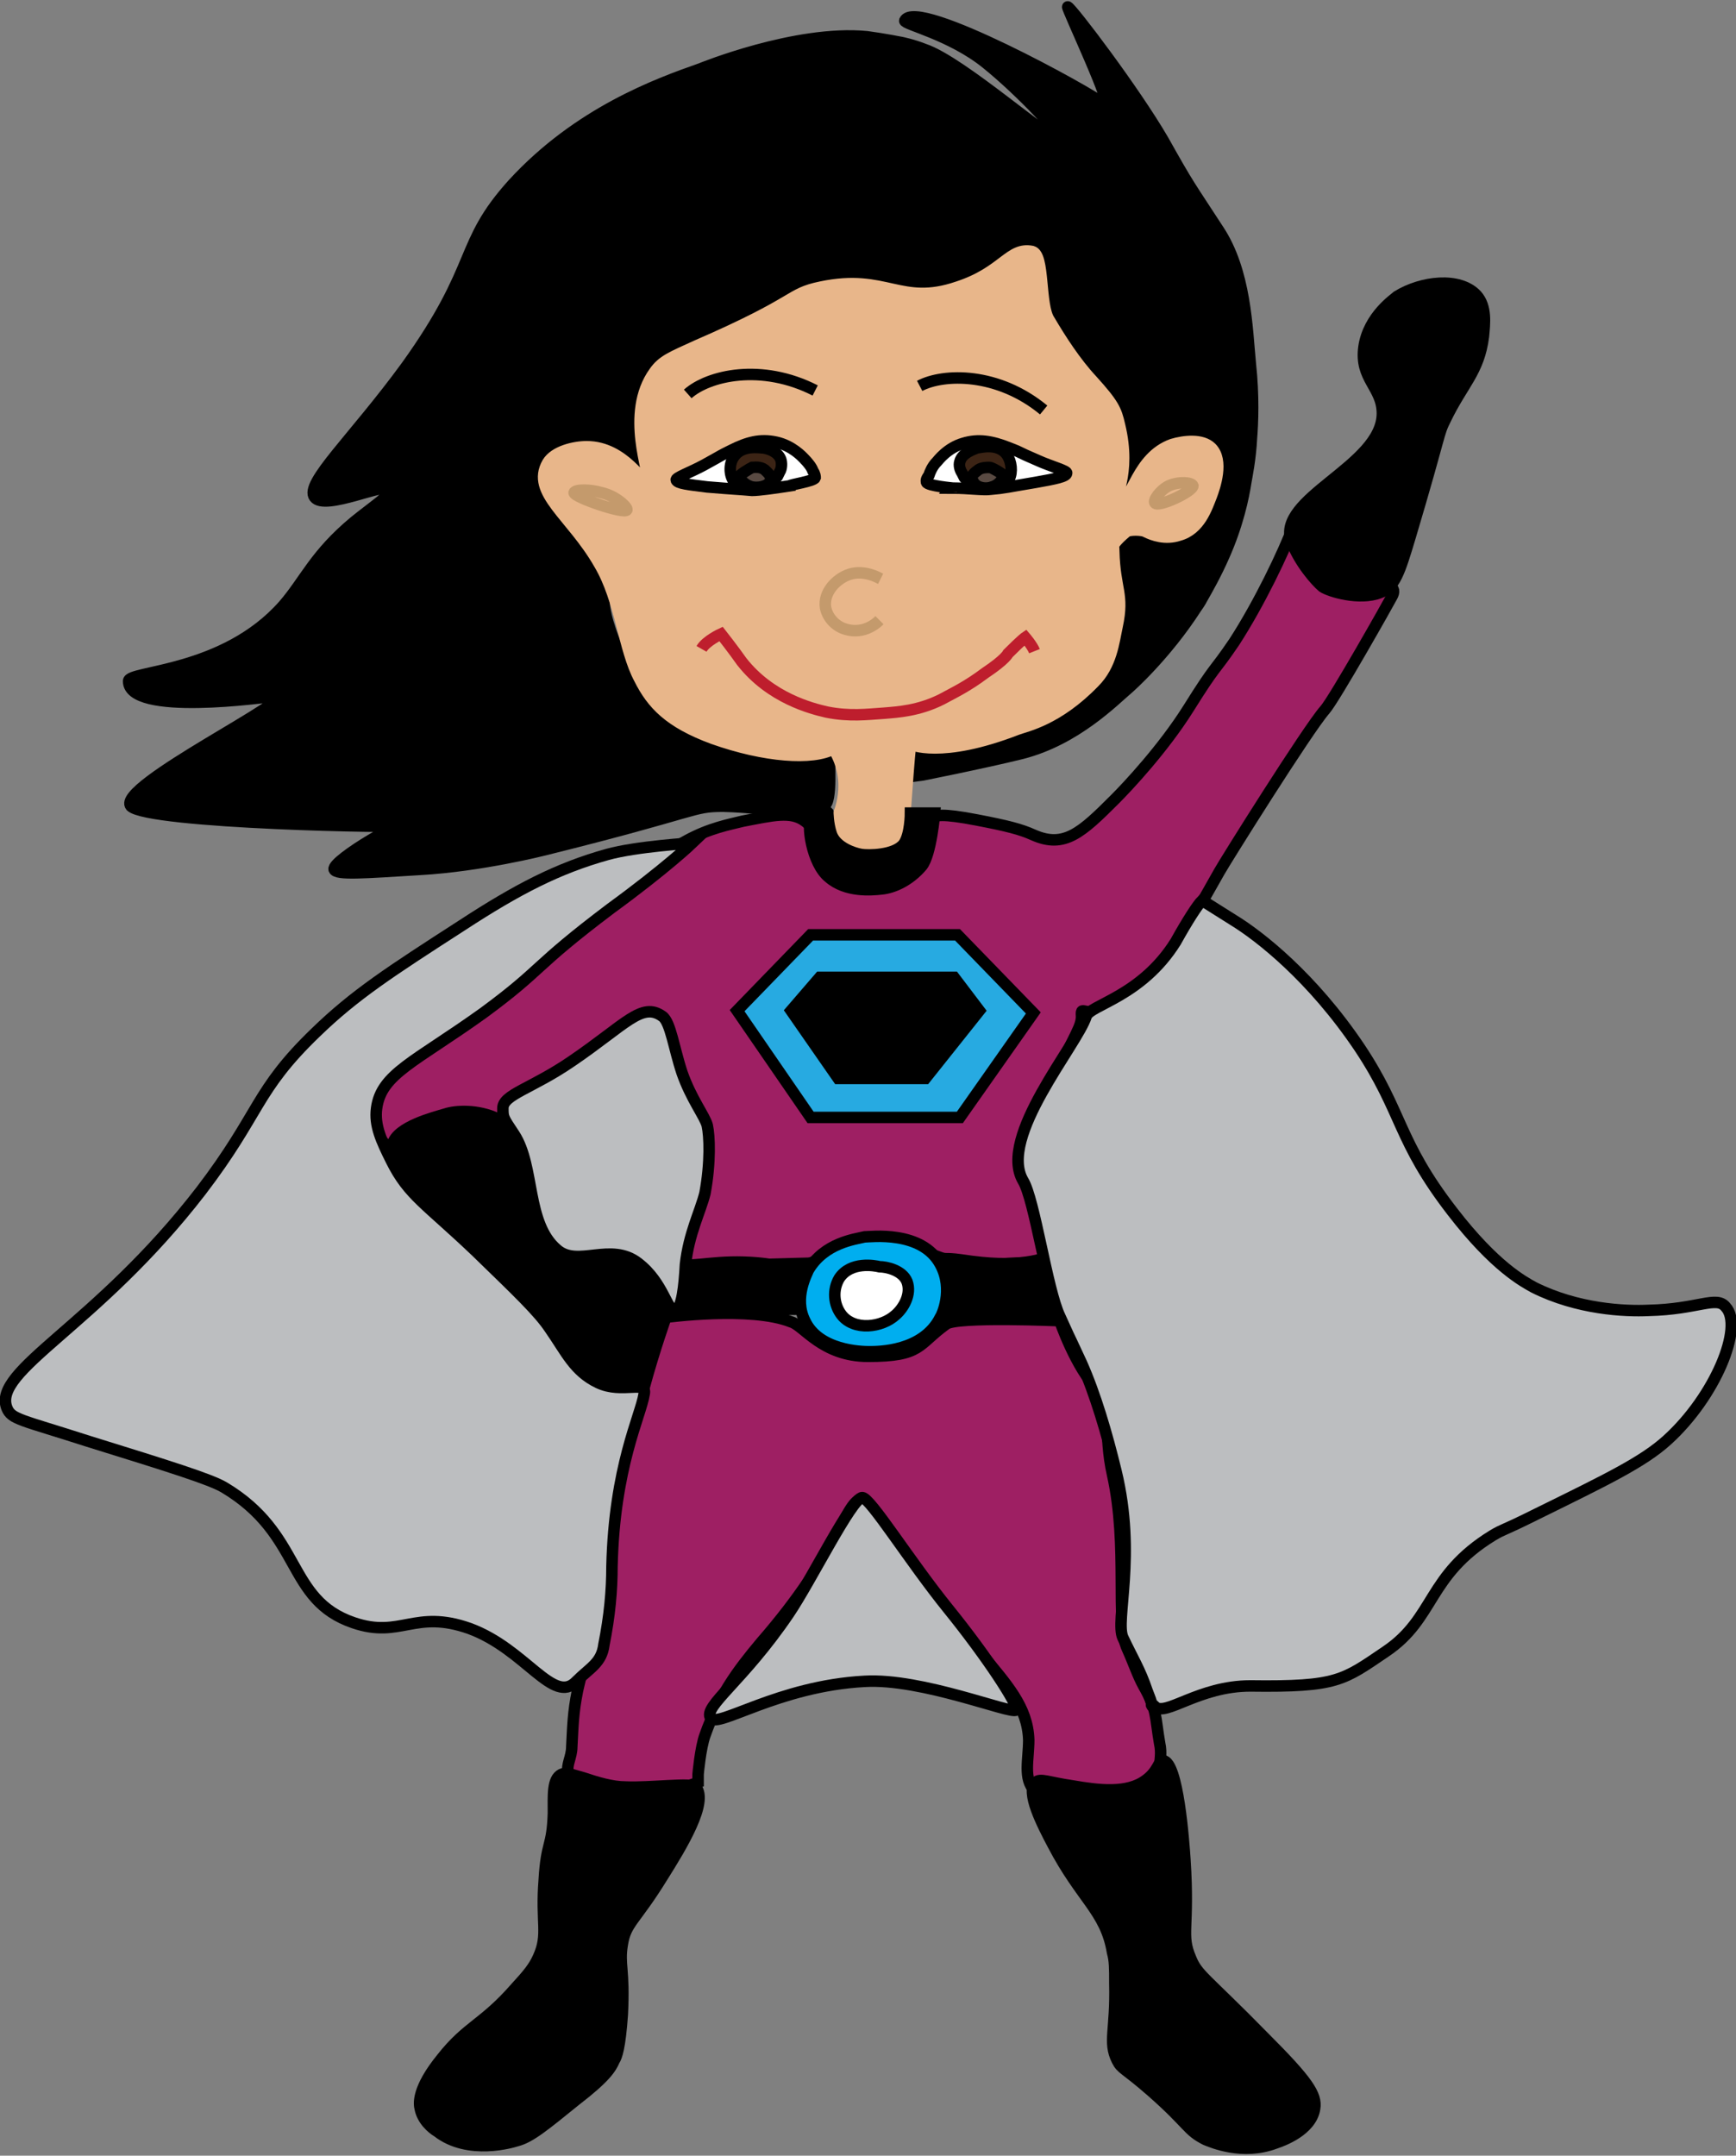 <?xml version="1.0" encoding="utf-8"?>
<!-- Generator: Adobe Illustrator 18.1.0, SVG Export Plug-In . SVG Version: 6.00 Build 0)  -->
<!DOCTYPE svg PUBLIC "-//W3C//DTD SVG 1.1//EN" "http://www.w3.org/Graphics/SVG/1.1/DTD/svg11.dtd">
<svg version="1.1" id="Layer_1" xmlns="http://www.w3.org/2000/svg" xmlns:xlink="http://www.w3.org/1999/xlink" x="0px" y="0px"
	 viewBox="0 0 151.2 187.7" enable-background="new 0 0 151.2 187.7" xml:space="preserve">
<rect x="0" y="0" width="151.2" height="187.7" fill="#808080" stroke="none"/>
<path stroke="#000000" stroke-miterlimit="10" d="M11.2,59.3c0-0.9,8.3-0.7,13.5-6.6c1.9-2.2,2.7-4.4,6.2-7.3
	c1.6-1.3,3.3-2.4,3.1-2.8c-0.3-0.7-5.7,1.9-6.6,0.7c-0.9-1.2,3.4-5.1,8-11.4c6.4-8.9,4.5-10.6,9.3-15.9C50.4,9.8,57.3,7.3,61,6
	c0,0,8.3-3.4,14.5-2.8c1.5,0.2,3,0.5,3,0.5c0,0,1,0.2,2,0.6c3.3,1.1,11.3,8.3,11.9,7.9C92.7,12,89,8,85.9,5.5
	c-3.1-2.5-7.2-3.4-7.1-3.7c1-2.1,16.4,6.4,17.4,7.3c1.1,0.9-3.4-8.6-3.2-8.5c0.4,0.2,5.8,7.3,8.3,11.6c2.3,4.1,2.2,3.8,4.8,7.8
	c2.4,3.6,2.5,8.6,2.8,11.7c0.3,2.7,0.2,5.2,0.1,6.4c-0.1,1.9-0.4,3.3-0.5,3.9c-0.2,1.3-0.7,3.7-1.9,6.4c-0.7,1.6-1.5,3-1.9,3.7
	c0,0-0.2,0.4-0.5,0.8c-2.7,4.2-5.9,7-5.9,7c-1.3,1.1-4.6,4.5-9.3,5.7c-3.2,0.8-9.7,2.1-9.8,2.1c0,0,0.2-3.7,0.1-2
	c0,0,16.3-2.2,18.4-10.1c0.9-3.4-1.1-9,1-9c1.2,0,1.9,1.1,3.8,0.2c3.1-1.4,5.3-6.4,3.5-8.1c-1-1-3.4-0.6-4.8,0.3
	c-2.3,1.5-2.5,4.2-3.1,4.1c-0.8-0.1,0.6-4.6-1.7-8.3c-0.9-1.5-1.6-1.5-3.5-4.1c-1.1-1.6-1.7-2.5-2.1-3.8c-0.7-2.7,0.4-4.2-0.3-4.8
	c-1-0.9-3.3,1.3-6.9,2.4c-5.1,1.6-6.1-1.1-11.8,0c-4,0.8-3.1,2.1-10.7,4.8c-1.4,0.5-2.9,1-4.1,2.4c-2,2.3-2.1,5.2-2.1,5.5
	c0,2.7,1.3,4.7,1,4.8c-0.4,0.2-1.7-3.3-4.5-3.8c-1.3-0.2-3,0.2-3.8,1.4c-1,1.5-0.3,3.4,0,4.1c1.1,3,3.2,2.7,4.5,5.5
	c0.9,2,0,2.5,1,5.5c0.7,2.2,1.8,3.7,2.4,4.5c0.9,1.2,2.1,2.9,4.1,4.1c1.5,1,3.2,1.3,6.6,2.1c0,0,1.5-0.2,6.1,0.6
	c-0.2-1.1,0.2,2.9-0.3,3.9c-0.7,1.5-4.7,0.4-9,0.3c-2.8,0-1.9,0.4-15.6,3.8c0,0-5.5,1.4-10.8,1.7c0,0,0,0,0,0
	c-4.9,0.3-7.3,0.5-7.5,0c-0.2-0.8,6.7-4.8,6.2-3.8c-0.1,0.2-22.3-0.2-23.9-1.7C10,68.5,26.4,60.6,24,60.6
	C23.1,60.7,11.2,62.4,11.2,59.3z"/>
<path fill="#E8B68A" stroke="#E8B68A" stroke-miterlimit="10" d="M78.7,72.8c0,0,0.3-5,0.6-8c0,0,2.6,1.3,9.3-1.3
	c0.8-0.3,3.5-0.8,6.7-4.1c1.5-1.5,1.7-3.5,2-4.9c0.6-2.8-0.2-3.1-0.3-6.5c0,0-0.7-0.2,1.1-1.7c0.2-0.2,1.4-0.2,1.7,0
	c0.6,0.3,1.7,0.7,2.9,0.3c1.8-0.5,2.4-2.4,2.8-3.4c0.3-0.8,1.1-3.1,0-4.2c-0.8-0.8-2.4-0.6-3.4-0.3c-3.1,1.1-3.5,5-4.5,4.8
	c-0.8-0.1,1-2-0.1-6.5c-0.3-1.3-0.5-1.8-2.4-3.9c-1.4-1.5-2.7-3.5-3.7-5.2c-0.9-1.3-0.4-5.7-1.5-6c-2-0.4-2.5,1.8-6.5,3.1
	c-5,1.7-6.2-1.2-11.9,0c-2.9,0.6-1.8,1.2-10.8,5.1c-2.2,1-3,1.3-3.7,2.3c-2.6,3.6-0.3,9-0.6,9.5c-0.3,0.4-2-3-5.3-3
	c-1.1,0-2.8,0.4-3.4,1.4c-1.5,2.6,2.1,4.6,4.5,8.8c1.9,3.2,2.1,7.4,3.5,10c1.1,2.2,2.6,3.8,6.4,5.2c4.5,1.6,8.7,1.9,10.5,0.9
	c0,0,0,0,0,0C74.4,68.1,73,71,73,71c0,0.3,0,0.9,0,1.6c0.4,0.3,1.1,0.8,2.1,1c0.3,0.1,0.6,0.1,1,0.1C77.6,73.7,78.7,72.8,78.7,72.8z
	"/>
<path fill="#9E1F63" stroke="#000000" stroke-miterlimit="10" d="M70.1,71.5c-1.2-0.9-2.8-0.5-5.4,0c-1.2,0.3-2.9,0.6-4.9,1.7
	c-3,1.6-4.5,3.4-7.3,5.6c-3.9,3-6.8,6.5-10.6,9.4c-0.1,0-3.2,1.7-6.7,4.6c-1,0.8-2,1.7-2.4,3.2c-0.4,1.6,0.2,3.6,1.2,3.9
	c0.6,0.2,1-0.6,2.9-1.7c1.3-0.8,2.4-1.4,3.7-1.3c1.4,0.1,1.5,0.8,2.5,0.8c1.9,0.1,4.3-3.3,5.8-4.3c1.3-0.9,3.2-1.3,5.3-3.3
	c1-1,1.4-1.8,2-1.7c1,0.1,0.8,2.3,2.5,5.1c1.1,1.8,1.3,2,1.8,3.6c0.5,1.4,0.8,5.5,0,8.3c0,0-0.6,0.2-0.7,2.8l-0.4,1.7
	c0.3,0.6,2.3-0.1,5.4,0c3.1,0.1,3.5,0.7,5.1,0.3c1.7-0.4,1.8-1.2,3.8-1.9c1.7-0.6,3.8-0.5,4.3-0.4c1.7,0.4,1.9,0.9,3.9,1.6
	c0.6,0.2,0.3,0,1.8,0.2c2.6,0.4,4.2,0.4,5.7,0.2c1.4-0.2,1.6-0.4,1.7-0.5c0.7-0.9-0.7-2.4-1.3-5.4c-0.2-0.9-0.8-3.5,0-6.2
	c0.5-1.7,1-1.6,2.2-4.2c1.6-3.5,2.2-4.2,2.2-5.1c-0.1-1.3,0.4,0.7,3.3-1.5c2.8-2.1,2.8-2.1,4.1-3.6c1.2-1.3,3.9-6.3,4.6-7.5
	c0.5-0.9,7.7-12.4,9.2-14.1c0.8-0.9,5.6-9.4,5.8-9.8c1.2-2-4.1-0.5-3.5-0.6c2.9-0.2-0.9-1.3-3.3-2c-2-0.6-1-5.3-1.7-3.7
	c-0.9,2.4-3,6.8-5.2,10.2c-1.9,2.8-1.5,1.8-4,5.8c-2.2,3.5-5.3,6.8-6.4,7.9c-2.9,2.9-4.4,4.3-7.1,3.1c-1.1-0.5-2.3-0.8-4.9-1.3
	c-3.1-0.6-3.6-0.4-3.9-0.2c-1.1,0.8-0.2,2.3-1.3,3.7c-1.2,1.4-3.3,1.5-4,1.5c-0.8,0-2.5,0.1-3.7-1C70.7,74.1,71.5,72.5,70.1,71.5z"
	/>
<polygon fill="#27AAE1" stroke="#000000" stroke-miterlimit="10" points="70.6,81.4 64.2,88 70.6,97.3 83.6,97.3 90,88.2 83.4,81.4 
	"/>
<polygon stroke="#000000" stroke-miterlimit="10" points="68.9,88 73,93.9 80.6,93.9 85.3,88 83.1,85.1 71.4,85.1 "/>
<path stroke="#000000" stroke-miterlimit="10" d="M34.2,99.6c-0.3,1.1,1.1,3.1,3.5,5.6c5.3,5.3,6.1,4.6,8.3,7.4
	c2.2,2.7,2.6,4.8,5.6,6.9c1.3,0.9,2.2,1.2,3,1c1.6-0.5,2.2-2.9,2.5-4.4c0.4-1.7,0.8-3.7-0.3-5.2c-0.9-1.2-2.3-1.5-3.4-1.7
	c-2.3-0.5-2.9,0.3-4,0c-3.5-1-1.9-9.8-6.1-11.8c-1.7-0.8-3.6-0.7-4.5-0.4C37.8,97.3,34.6,98.1,34.2,99.6z"/>
<path stroke="#000000" stroke-miterlimit="10" d="M112.5,47.2c-1.5-3.8,7.9-6.6,7.9-11.2c0-2.3-2-3-1.6-5.8c0.4-2.7,2.7-4.2,2.9-4.4
	c2.1-1.3,5.4-1.7,6.9-0.1c0.9,1,0.7,2.5,0.6,3.6c-0.4,3.1-1.8,4.1-3.3,7.2c-0.7,1.4-0.3,0.9-3.1,10.3c-0.9,3-1.3,4.3-2.6,4.8
	c-1.8,0.7-4.4-0.1-5-0.5C114.6,50.6,113.2,49,112.5,47.2z"/>
<path stroke="#000000" stroke-miterlimit="10" d="M59,110.3c-0.3,1.2-0.7,2.5-1,3.7h11l1.2-4L59,110.3z"/>
<polygon stroke="#000000" stroke-miterlimit="10" points="82.4,110.2 82.4,114.7 92.4,114 91.2,109.9 "/>
<path fill="#00AEEF" stroke="#000000" stroke-miterlimit="10" d="M70.4,110.6c-0.1,0.3-1.3,2.4-0.3,4.4c1.2,2.6,4.9,2.7,5.6,2.7
	c0.8,0,4.7,0,6.2-3c0.1-0.1,1.2-2.4,0-4.6c-1.6-3-6.1-2.4-6.6-2.4C74.5,107.9,71.8,108.2,70.4,110.6z"/>
<path fill="#FFFFFF" stroke="#000000" stroke-miterlimit="10" d="M73.1,111.3c-0.6,1-0.5,2.3,0.2,3.2c1.1,1.4,3.5,1.1,4.7,0
	c0.7-0.6,1.4-1.8,1-2.9c-0.4-1-1.8-1.3-2.4-1.3C76.2,110.2,74.1,109.8,73.1,111.3z"/>
<path fill="#9E1F63" stroke="#000000" stroke-miterlimit="10" d="M58,114.7c0,0-1,2.8-1.9,6.1c-0.2,0.5-0.8,3-1.2,4.4
	c-2.5,8.7-1.9,17.4-2.8,18.3c-1.3,1.2-1.4,2-1.8,3.7c-0.4,2-0.4,3.1-0.5,4.9c0,0.9-0.5,1.6-0.3,2.2c0.2,0.9,1.6,1.3,2.5,1.5
	c0.5,0.2,2.8,0.5,4.6,0.4c1.9-0.1,4.2-1,4.2-1v-0.7c0,0,0.2-2.3,0.6-3.4c1.2-3.4,2.8-5.6,4.9-8.1c6.8-7.8,7.2-12,8.7-12.5
	c0,0,2.8,4.2,10.4,13.4c2.3,2.8,4.1,4.7,4.2,7.6c0,1.7-0.5,3.4,0.5,4.4c0.2,0.2,0.6,0.5,3.2,0.7c4.6,0.3,6-0.6,6.4-0.8
	c0.5-0.3,1.3-0.9,1.3-1.7c0-0.8,0.2-1.4,0-2.3c-0.4-2.3-0.2-2.9-1.4-5c-0.5-0.9-0.9-2.1-1.4-3.2c-1.1-2.3,0.1-8.9-1.3-15.2
	c-0.8-3.5-0.1-6.3-1.3-7.4c-1.9-1.9-3.3-6-3.3-6s-9-0.4-9.9,0.3c-2.5,1.8-2.1,2.8-6.8,2.8c-4,0-5.6-2.7-6.7-3
	C65.4,113.7,58,114.7,58,114.7z"/>
<path stroke="#000000" stroke-miterlimit="10" d="M48.2,157.9c0-1.6-0.1-3,0.7-3.4c0.4-0.2,0.8,0,1.9,0.3c1.2,0.4,2.5,0.8,3.7,0.8
	c2,0.1,5.8-0.4,6.1,0c1.1,1.3-1.2,5.1-2.9,7.8c-2.4,3.9-3.2,4-3.5,5.9c-0.3,1.8,0.2,2.1,0,6.1c-0.2,2.9-0.5,3.7-0.7,4
	c-0.3,0.7-0.8,1.5-3.4,3.5c-2.6,2.1-3.9,3.2-5.1,3.5c-0.3,0.1-4.2,1.3-6.9-0.8c-0.5-0.3-1.3-1-1.5-2c-0.1-0.4-0.3-1.7,1.9-4.4
	c2.2-2.8,3.6-2.9,6.4-6.1c1.1-1.2,1.6-1.8,2-2.7c0.9-2,0.2-2.9,0.5-6.7C47.6,160.3,48.1,160.9,48.2,157.9z"/>
<path stroke="#000000" stroke-miterlimit="10" d="M91.7,160.6c-0.9-1.7-2.4-4.6-1.5-5.4c0.4-0.4,1.1,0,3.2,0.3
	c2.3,0.4,4.8,0.7,6.4-0.5c1.1-0.8,1.1-1.7,1.5-1.7c1.3,0.1,1.8,7.1,1.9,8.6c0.4,6.1-0.4,6.5,0.5,8.6c0.6,1.5,1.2,1.6,6.4,6.9
	c3.8,3.8,4.6,5,4.4,6.2c-0.3,1.9-2.8,2.8-3.4,3c-2.9,1.1-5.6-0.1-6.1-0.3c-1.6-0.8-1.4-1.3-4.7-4.2c-2.4-2.1-2.6-1.9-3-2.7
	c-0.8-1.6-0.1-2.6-0.2-6.7c0-1.3,0-2-0.2-2.7C96.3,166.4,94.2,165.4,91.7,160.6z"/>
<path fill="#BCBEC0" stroke="#000000" stroke-miterlimit="10" d="M104.7,78.4c0,0,0,0,2.7,1.7c2.3,1.4,6.9,5,11,11.1
	c3.8,5.7,3.3,8.1,8.1,14.3c3.7,4.8,6.2,6.1,7.1,6.6c3.8,1.9,7.9,2.1,10,2c4.3-0.1,5.9-1.3,6.7-0.3c1.6,1.7-0.9,7.8-5.1,11.6
	c-2.1,1.9-5.2,3.4-11.3,6.4c-3.2,1.6-2.9,1.3-3.9,1.9c-5.7,3.5-5,7.2-9.3,10.1c-3.7,2.5-4.2,3.1-11.8,3c-4.5,0-7.4,2.7-8.3,1.8
	c-0.8-0.8,0.3,1.1-0.7-1.4c-0.6-1.8-1.3-2.9-2.1-4.6c-0.7-1.5,1.2-7.1-0.6-14.5c-0.8-3.3-1.8-6.7-3-9.4c-1.9-4.1-0.5-1-1.9-4.1
	c-1.1-2.3-2.2-10.2-3.2-11.8C86.9,99,93.8,91,94.6,88.5c0.3-1,4.8-1.7,7.8-6.5C103.4,80.2,104.3,78.8,104.7,78.4z"/>
<path fill="#BCBEC0" stroke="#000000" stroke-miterlimit="10" d="M88.5,148.9c-0.4,0.4-8.2-2.8-13.2-2.5c-7.5,0.4-12.8,4.1-13.4,3.2
	c-0.7-1,2.8-3.2,6.8-9.1c1.9-2.8,5.5-10.1,6.4-10.1c0.7,0,4.1,5.5,7.5,9.7C86,144.3,88.8,148.6,88.5,148.9z"/>
<path fill="#BCBEC0" stroke="#000000" stroke-miterlimit="10" d="M50.2,146.4c-2,2.1-4.4-2.8-9.3-4.6c-4.8-1.7-6,0.9-10.1-0.5
	c-5.9-2-4.4-7.7-11.3-11.8c-1.2-0.7-4.7-1.8-11.8-4c-5.9-1.9-6.7-1.9-7.1-2.9c-1.3-3.3,7.8-7.1,16.9-18.9c5.2-6.8,4.7-8.7,10-13.8
	c3.4-3.3,6.5-5.3,12.7-9.3c4.9-3.2,8.4-5,12.7-6.2c2.5-0.7,7.4-1,7.4-1s-2.3,2.2-7.1,5.7c-6.9,5.2-5.8,5.2-11.1,9.1
	c-6,4.3-8.9,5.3-9.3,8.3c-0.2,1.5,0.4,2.8,1.3,4.6c1.5,3,3,3.7,7.4,7.9c3.6,3.5,5.4,5.2,6.4,6.7c1.4,2,2.1,3.7,4.2,4.7
	c2.1,1,4.3-0.3,4,1c-0.3,1.9-2.6,6.3-2.8,15c0,2.1-0.2,4.3-0.7,6.8C52.4,144.8,51.4,145.2,50.2,146.4z"/>
<g>
	<path fill="#BCBEC0" stroke="#000000" stroke-miterlimit="10" d="M57.7,88.5c-1.8-1.3-3.2,0.7-7.9,3.9c-3.5,2.4-6,2.9-6,4.1
		c0,0.8,0,0.8,1,2.3c1.8,2.8,1,7.7,3.7,10c1.8,1.6,4.7-0.7,7.1,1.2c2.2,1.7,2.5,4.2,3.2,4.1c0.6-0.1,0.8-2.2,0.9-4
		c0.3-2.7,1.3-4.6,1.7-6.2c0.5-2.7,0.4-5,0.2-5.9c-0.2-0.8-1.4-2.3-2.2-4.6C58.7,91.3,58.4,89,57.7,88.5z"/>
</g>
<path stroke="#000000" stroke-miterlimit="10" d="M70.7,71.1c0-0.1,0,0.3,0.8-0.1c0.7-0.4,0.6-0.3,0.6-0.3s0,1,0.3,1.9
	c0.4,1.2,2,1.7,2.6,1.8c0.6,0.1,2.9,0.1,3.7-0.9c0.6-0.8,0.6-2.7,0.6-2.7h2.1c0,0-0.3,3.6-1.1,4.6c-1.1,1.3-2.5,1.9-3.5,2
	c-0.9,0.1-3.1,0.3-4.6-1C70.7,75.2,70.2,71.7,70.7,71.1z"/>
<path fill="none" stroke="#C49A6C" stroke-miterlimit="10" d="M100.6,43.8c-0.2-0.2,0.4-1.1,1.2-1.5c0.9-0.4,2-0.3,2.1,0
	C103.9,42.8,100.9,44.2,100.6,43.8z"/>
<path fill="none" stroke="#C49A6C" stroke-miterlimit="10" d="M54.6,44.4c0.1-0.2-0.9-1.2-2.2-1.5c-1-0.3-2.3-0.3-2.4,0
	C50,43.3,54.4,44.8,54.6,44.4z"/>
<line fill="none" stroke="#000000" stroke-miterlimit="10" x1="83.2" y1="32.7" x2="83.2" y2="32.7"/>
<path fill="none" stroke="#000000" stroke-miterlimit="10" d="M80.1,33.6c2.1-1.1,6.8-1.2,10.8,2.1"/>
<g>
	<path fill="none" stroke="#C49A6C" stroke-miterlimit="10" d="M76.7,50.4c-0.2-0.1-1.4-0.8-2.7-0.4c-1.2,0.4-2.3,1.6-2.1,2.9
		c0.2,1,1,1.7,1.8,1.9c1,0.3,2.1,0,2.9-0.8"/>
</g>
<path fill="none" stroke="#BE1E2D" stroke-miterlimit="10" d="M61.1,56.5c0.4-0.7,1.7-1.3,1.7-1.3s1.1,1.4,1.8,2.4
	c2.5,3.2,6.1,4.1,7.4,4.4c2,0.4,3.5,0.2,5,0.1c1.2-0.1,3-0.2,5-1.2c1.1-0.6,2.2-1.1,3.8-2.3c1.8-1.2,2-1.7,2-1.7
	c1.2-1.2,1.5-1.4,1.5-1.4s0.6,0.7,0.8,1.2"/>
<g>
	<path fill="#FFFFFF" stroke="#000000" stroke-miterlimit="10" d="M80.7,42c0-0.1-0.1-0.2,0.2-0.6c0.1-0.3,0.3-0.8,0.7-1.2
		c0.1-0.1,0.9-1.2,2.3-1.6c1.3-0.4,2.5-0.2,4,0.4c1.3,0.5,0.4,0.2,2.5,1.1c1.1,0.5,2.6,0.9,2.5,1.1c0,0.3-1,0.5-2.7,0.8
		c-2.4,0.4-2.7,0.5-3.9,0.6c-0.6,0.1-2-0.1-3.3-0.1C83,42.5,80.8,42.3,80.7,42z"/>
	<path fill="#3C2415" stroke="#000000" stroke-miterlimit="10" d="M83.6,40.2c0.2-0.8,1.3-1.1,1.5-1.2c0.2,0,1.8-0.5,2.6,0.6
		c0.4,0.6,0.5,1.5,0.2,2.1C87,43,84.5,42.3,84,41.6c-0.1-0.2-0.2-0.4-0.2-0.4C83.6,40.9,83.5,40.5,83.6,40.2z"/>
	<path fill="#594A42" stroke="#000000" stroke-miterlimit="10" d="M85.1,41c0.3-0.3,0.8-0.3,1.1-0.3c0.2,0,1.2,0.6,1.2,0.7
		c-0.1,0.5-0.6,0.9-1,1c-0.5,0.2-1.3,0.1-1.6-0.4C84.5,41.5,84.7,41.3,85.1,41z"/>
</g>
<g>
	<path fill="#FFFFFF" stroke="#000000" stroke-miterlimit="10" d="M71,41.6c0-0.1,0-0.3-0.2-0.6c-0.1-0.3-0.4-0.7-0.8-1.1
		c-0.1-0.1-1-1.1-2.4-1.4c-1.4-0.3-2.5,0-3.9,0.7c-1.2,0.6-0.4,0.2-2.4,1.3c-1.1,0.6-2.5,1.1-2.4,1.3c0.1,0.3,1.1,0.4,2.7,0.6
		c2.4,0.2,2.8,0.2,3.9,0.3c0.6,0,2-0.2,3.3-0.4C68.8,42.2,70.9,41.9,71,41.6z"/>
	<path fill="#3C2415" stroke="#000000" stroke-miterlimit="10" d="M68,40c-0.3-0.8-1.4-1-1.6-1c-0.2,0-1.8-0.3-2.5,0.8
		c-0.4,0.6-0.4,1.5,0,2.1c0.9,1.2,3.3,0.3,3.8-0.4c0.1-0.2,0.2-0.4,0.2-0.4C68.1,40.8,68.1,40.3,68,40z"/>
	<path fill="#594A42" stroke="#000000" stroke-miterlimit="10" d="M66.6,40.9c-0.4-0.3-0.9-0.2-1.1-0.2c-0.2,0.1-1.2,0.7-1.1,0.8
		c0.2,0.5,0.7,0.8,1.1,0.9c0.5,0.1,1.3,0,1.6-0.5C67.2,41.4,66.9,41.2,66.6,40.9z"/>
</g>
<path fill="none" stroke="#000000" stroke-miterlimit="10" d="M59.9,34.3c1.8-1.6,6.4-2.7,11.1-0.3"/>
</svg>
